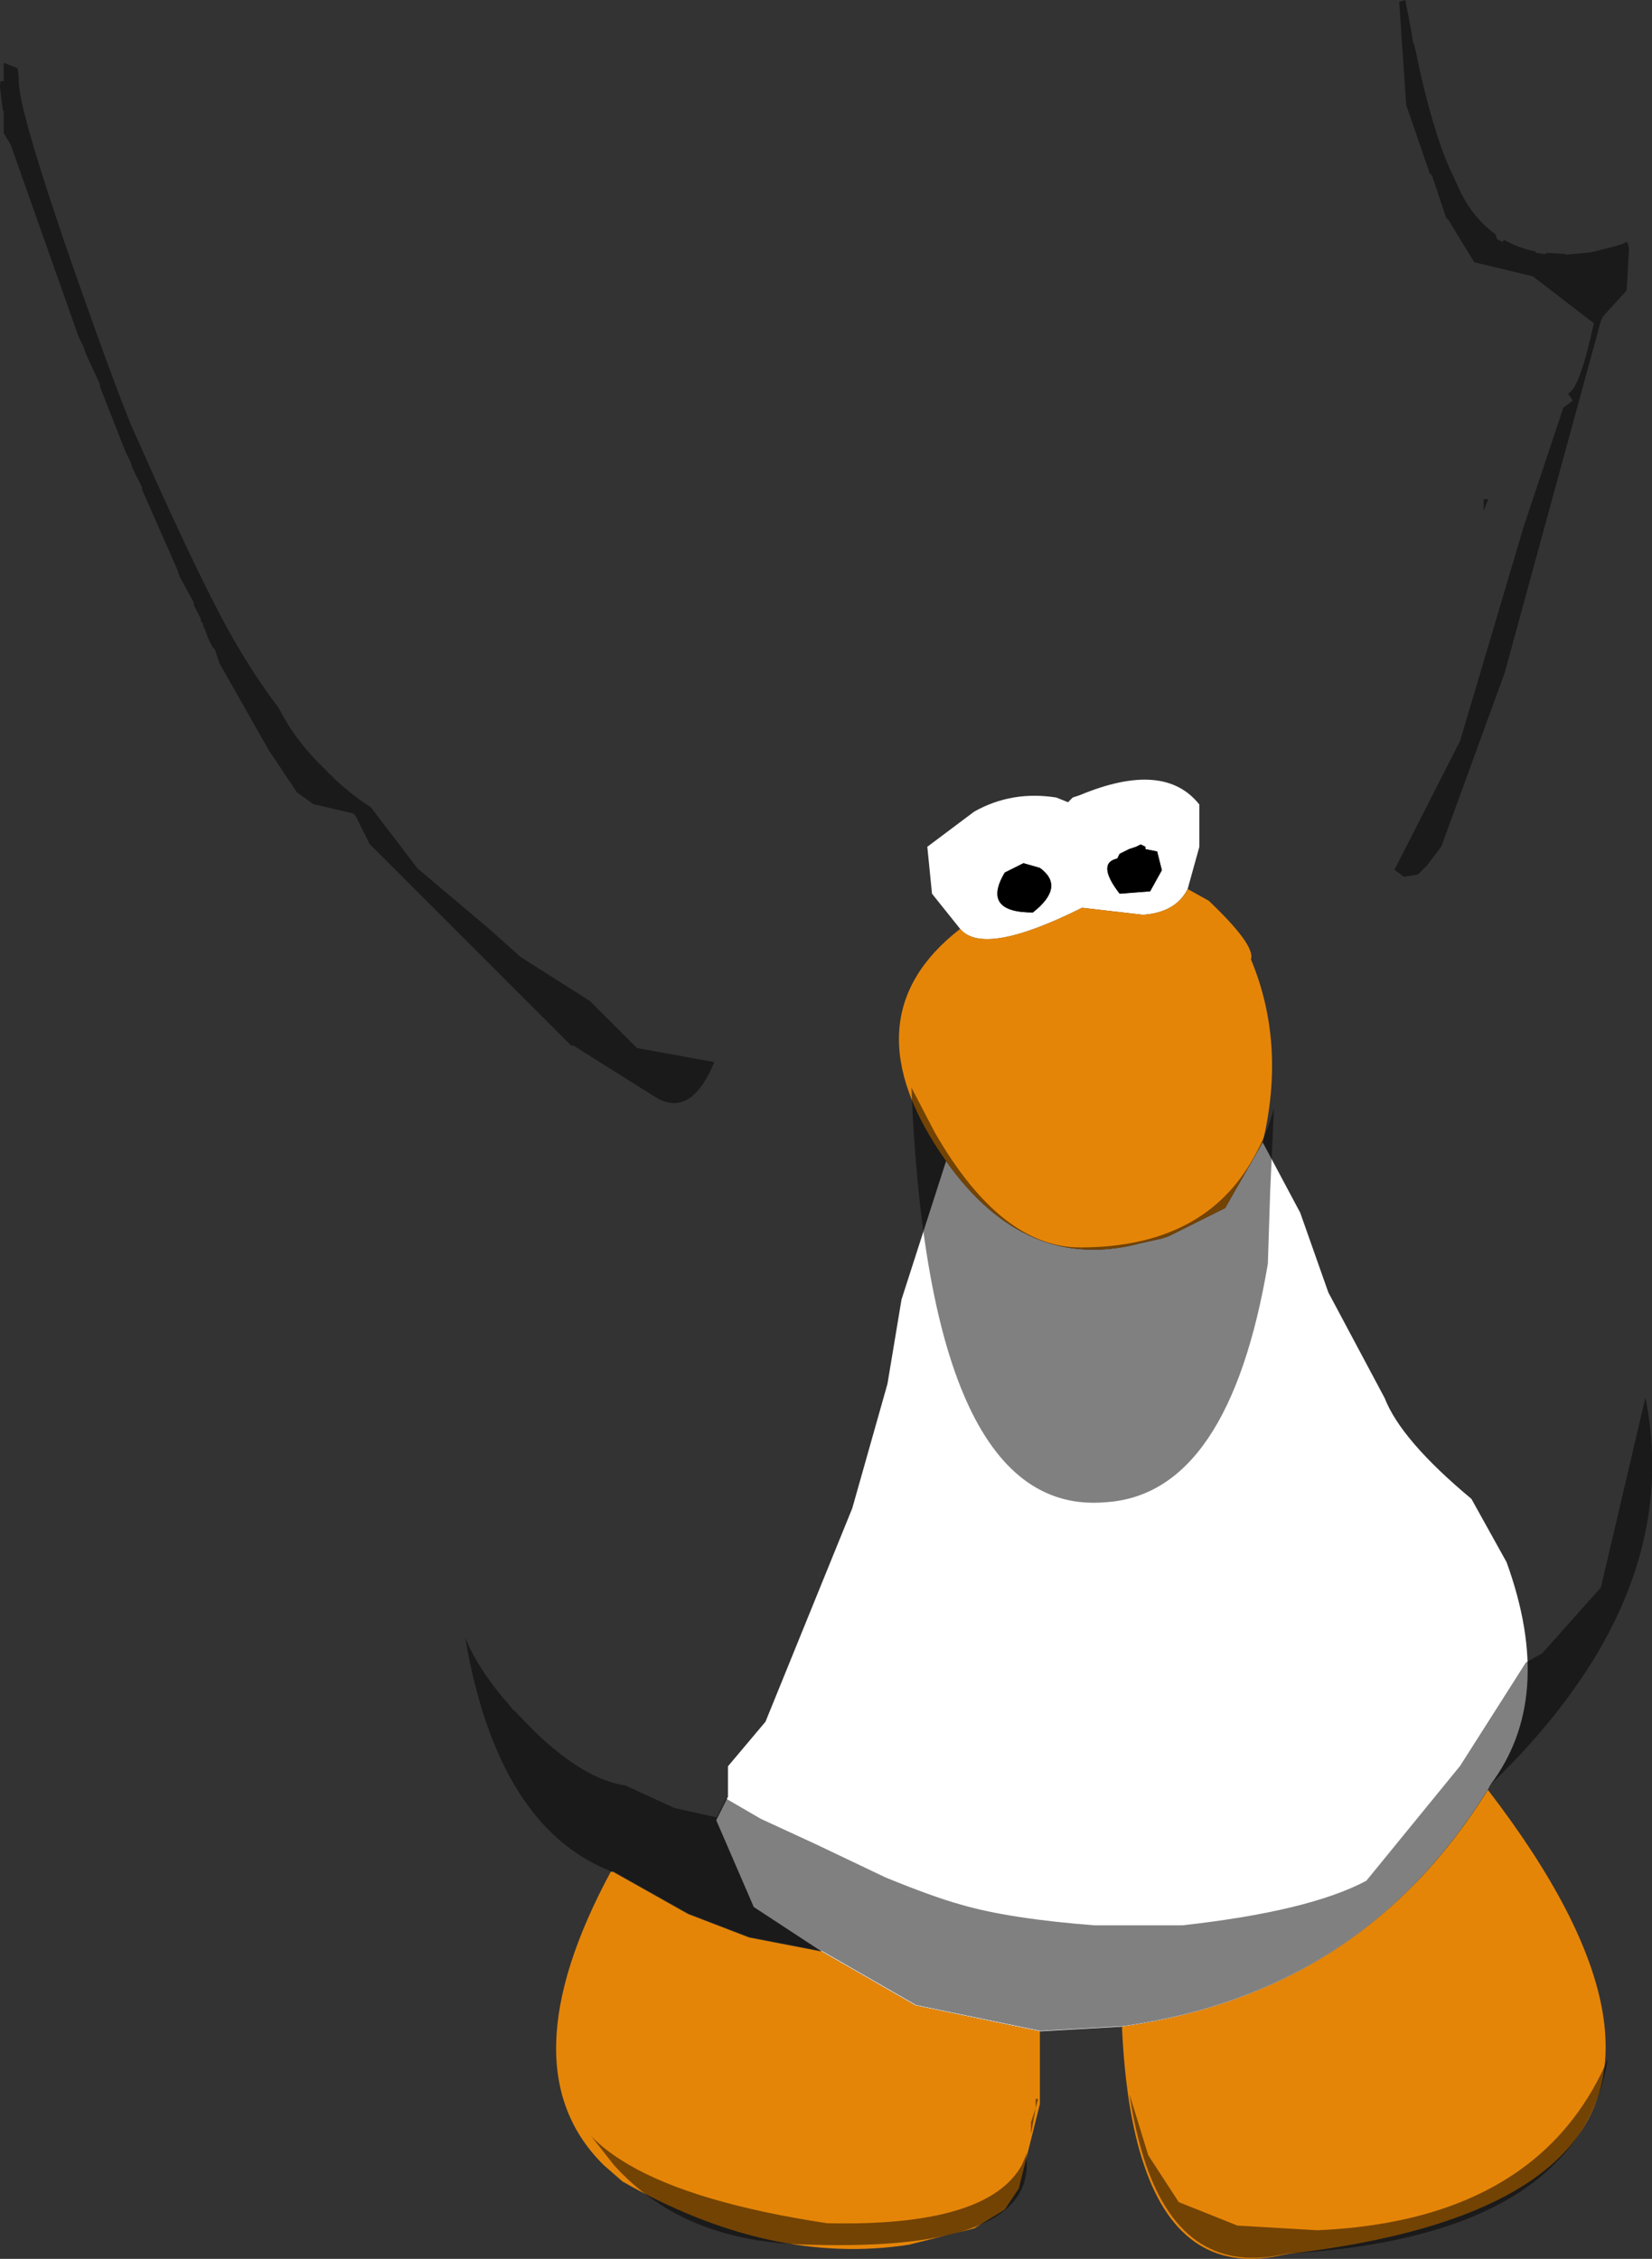 <?xml version="1.0" encoding="UTF-8" standalone="no"?>
<svg xmlns:ffdec="https://www.free-decompiler.com/flash" xmlns:xlink="http://www.w3.org/1999/xlink" ffdec:objectType="shape" height="240.75px" width="176.1px" xmlns="http://www.w3.org/2000/svg">
  <rect width="100%" height="100%" fill="#333333" stroke="none"/>
  <g transform="matrix(1.0, 0.0, 0.0, 1.0, 115.35, 138.75)">
    <path d="M-13.0 -39.75 L-16.0 -43.5 -16.5 -48.5 -11.5 -52.25 Q-7.5 -54.5 -2.75 -53.75 L-1.5 -53.25 -1.0 -53.75 -0.25 -54.0 Q8.75 -57.75 12.5 -53.0 L12.5 -48.5 11.25 -44.0 Q10.0 -41.5 6.5 -41.25 L0.0 -42.0 Q-10.5 -36.75 -13.0 -39.75 M19.25 -17.0 L23.25 -9.5 26.25 -1.0 32.25 10.25 Q34.0 14.75 41.5 21.0 L45.25 27.75 Q50.5 42.25 43.5 51.5 L43.25 52.0 Q29.75 73.75 4.25 77.25 L-4.5 77.75 -17.75 75.0 -27.75 69.25 Q-31.35 66.9 -35.0 64.5 L-39.0 55.25 -37.75 52.75 -37.75 49.5 -33.75 44.75 -24.5 22.0 -20.75 8.75 -19.25 -0.25 -14.5 -15.0 Q-6.0 -3.0 6.25 -6.25 L8.5 -6.75 9.25 -7.0 15.25 -10.0 19.25 -17.0 M8.5 -46.0 L8.0 -48.0 6.75 -48.25 6.75 -48.5 6.25 -48.75 5.75 -48.5 5.0 -48.25 4.0 -47.75 3.75 -47.25 Q1.5 -46.75 4.0 -43.5 L7.25 -43.75 8.5 -46.0 M-6.25 -46.75 L-8.25 -45.75 Q-10.75 -41.5 -5.25 -41.5 -1.75 -44.25 -4.5 -46.25 L-6.25 -46.75" fill="#ffffff" fill-rule="evenodd" stroke="none"/>
    <path d="M8.5 -46.0 L7.25 -43.75 4.0 -43.5 Q1.5 -46.75 3.75 -47.25 L4.0 -47.75 5.0 -48.25 5.75 -48.5 6.25 -48.75 6.75 -48.5 6.75 -48.25 8.0 -48.0 8.5 -46.0 M-6.25 -46.75 L-4.5 -46.25 Q-1.75 -44.25 -5.25 -41.5 -10.75 -41.5 -8.25 -45.75 L-6.25 -46.75" fill="#000000" fill-rule="evenodd" stroke="none"/>
    <path d="M11.25 -44.0 L13.5 -42.75 Q18.5 -38.0 18.0 -36.5 21.75 -27.5 19.25 -17.0 L15.25 -10.0 9.25 -7.0 8.5 -6.75 6.25 -6.25 Q-6.0 -3.0 -14.5 -15.0 -25.25 -30.25 -13.0 -39.75 -10.5 -36.75 0.0 -42.0 L6.5 -41.25 Q10.0 -41.5 11.25 -44.0 M43.25 52.0 Q64.35 79.45 50.0 92.0 41.75 99.2 21.75 101.5 10.7 104.2 6.6 92.0 4.65 86.25 4.25 77.25 29.75 73.75 43.25 52.0 M-4.5 77.75 L-4.5 85.5 -6.75 94.5 -8.25 96.75 -11.5 98.75 -18.5 100.5 Q-33.25 102.75 -49.0 93.75 L-51.0 92.0 Q-61.5 81.65 -50.25 60.75 L-50.0 60.75 -42.0 65.25 -35.5 67.75 -27.75 69.25 -17.75 75.0 -4.5 77.75" fill="#e58508" fill-rule="evenodd" stroke="none"/>
    <path d="M35.35 -134.15 L35.6 -133.15 36.05 -131.0 Q37.75 -123.6 39.6 -119.9 L40.35 -118.25 Q41.8 -115.4 44.05 -113.8 L44.25 -113.25 44.85 -112.95 44.95 -113.2 Q46.45 -112.35 48.3 -111.95 L48.4 -111.8 49.45 -111.65 49.45 -111.8 51.3 -111.7 51.45 -111.7 51.5 -111.6 54.2 -111.85 54.65 -111.95 56.8 -112.5 57.6 -112.75 58.1 -113.0 58.3 -112.3 58.05 -107.8 55.55 -105.05 55.3 -104.55 45.05 -67.05 38.3 -48.55 36.8 -46.55 35.8 -45.55 34.3 -45.3 33.3 -46.05 40.3 -59.8 47.05 -82.55 51.3 -95.3 52.3 -96.05 51.8 -96.8 Q53.05 -97.3 54.55 -104.3 L48.05 -109.3 41.8 -110.8 39.05 -115.3 38.8 -115.55 37.3 -120.05 37.05 -120.3 34.55 -127.55 33.8 -138.55 34.45 -138.75 35.1 -135.4 35.3 -134.05 35.35 -134.15 M43.3 -85.55 L42.8 -84.3 42.8 -85.55 43.3 -85.55 M16.55 98.45 L25.05 98.95 Q39.1 98.35 47.45 91.95 53.05 87.65 56.05 80.7 L55.8 81.95 Q54.5 87.85 50.3 91.95 41.85 100.3 21.8 101.45 10.95 104.0 6.8 91.95 5.7 88.7 5.05 84.45 L7.05 90.95 10.3 95.95 16.55 98.45 M55.3 30.45 L60.05 10.2 Q64.3 31.45 43.55 51.45 L43.3 51.95 Q29.8 73.7 4.3 77.2 L-4.45 77.7 -17.7 74.95 -27.7 69.2 -35.45 67.7 -41.95 65.2 -49.95 60.7 -50.2 60.7 Q-62.3 55.95 -65.75 35.85 L-65.2 37.05 Q-63.7 40.0 -61.0 43.05 L-60.7 43.45 -60.45 43.65 -58.3 45.85 Q-53.05 50.9 -48.7 51.55 L-49.1 51.35 -43.45 53.95 -38.95 54.95 -37.95 52.95 -34.25 55.1 -28.4 57.8 -20.95 61.35 Q-15.95 63.4 -12.9 64.25 -7.75 65.75 1.3 66.45 L10.7 66.45 Q24.2 64.95 30.3 61.7 L40.3 49.45 47.3 38.45 49.05 37.45 55.3 30.45 M18.3 -15.4 Q19.7 -17.85 20.45 -20.65 L20.05 -11.8 19.8 -4.05 Q15.65 20.45 2.6 21.35 -16.3 23.1 -18.2 -22.85 L-15.7 -18.05 Q-8.65 -5.8 -0.2 -5.8 13.0 -5.8 18.3 -15.4 M-113.35 -130.1 Q-113.35 -126.95 -107.5 -110.1 -102.1 -94.75 -100.75 -92.05 -95.2 -79.5 -91.85 -73.15 -89.05 -67.8 -85.65 -63.3 L-85.1 -62.3 Q-83.85 -60.05 -81.65 -57.7 L-79.65 -55.7 Q-77.65 -53.85 -75.85 -52.75 L-70.85 -46.2 -63.15 -39.7 -59.85 -36.75 -52.45 -32.05 -47.45 -27.05 -39.2 -25.55 Q-41.7 -19.55 -45.45 -21.8 L-54.2 -27.3 -54.45 -27.3 -75.95 -48.8 -77.45 -51.8 -77.7 -52.05 -81.95 -53.05 -83.7 -54.3 -86.7 -58.8 -91.95 -68.05 -92.45 -69.55 -92.7 -69.8 -93.2 -70.8 -93.45 -71.55 -93.7 -72.05 -93.7 -72.3 -93.95 -72.55 -93.95 -72.8 -94.7 -74.3 -94.7 -74.55 -96.2 -77.3 -96.45 -78.05 -100.2 -86.55 -100.2 -86.8 -101.2 -88.8 -101.45 -89.55 -101.95 -90.55 -104.7 -97.55 -104.7 -97.8 -106.2 -101.05 -106.45 -101.8 -106.95 -102.8 -114.2 -123.3 -114.25 -123.4 -114.95 -124.55 -114.95 -126.95 -115.05 -126.95 -115.35 -129.45 -115.3 -130.1 -115.05 -130.1 -114.95 -130.1 -114.95 -132.05 -113.5 -131.5 Q-113.35 -131.05 -113.35 -130.1 M-48.35 91.95 Q-41.35 96.05 -27.2 98.2 -10.0 98.6 -6.4 91.95 L-5.85 90.65 -5.95 91.2 -5.9 91.95 Q-5.9 101.4 -30.2 100.45 -42.8 99.95 -49.95 91.95 L-52.35 88.9 Q-50.75 90.55 -48.35 91.95 M-4.95 84.95 L-4.7 84.95 -4.95 85.95 -5.45 88.7 -5.45 88.2 -5.45 87.45 -4.95 85.95 -4.95 84.95" fill="#000000" fill-opacity="0.498" fill-rule="evenodd" stroke="none"/>
  </g>
</svg>
